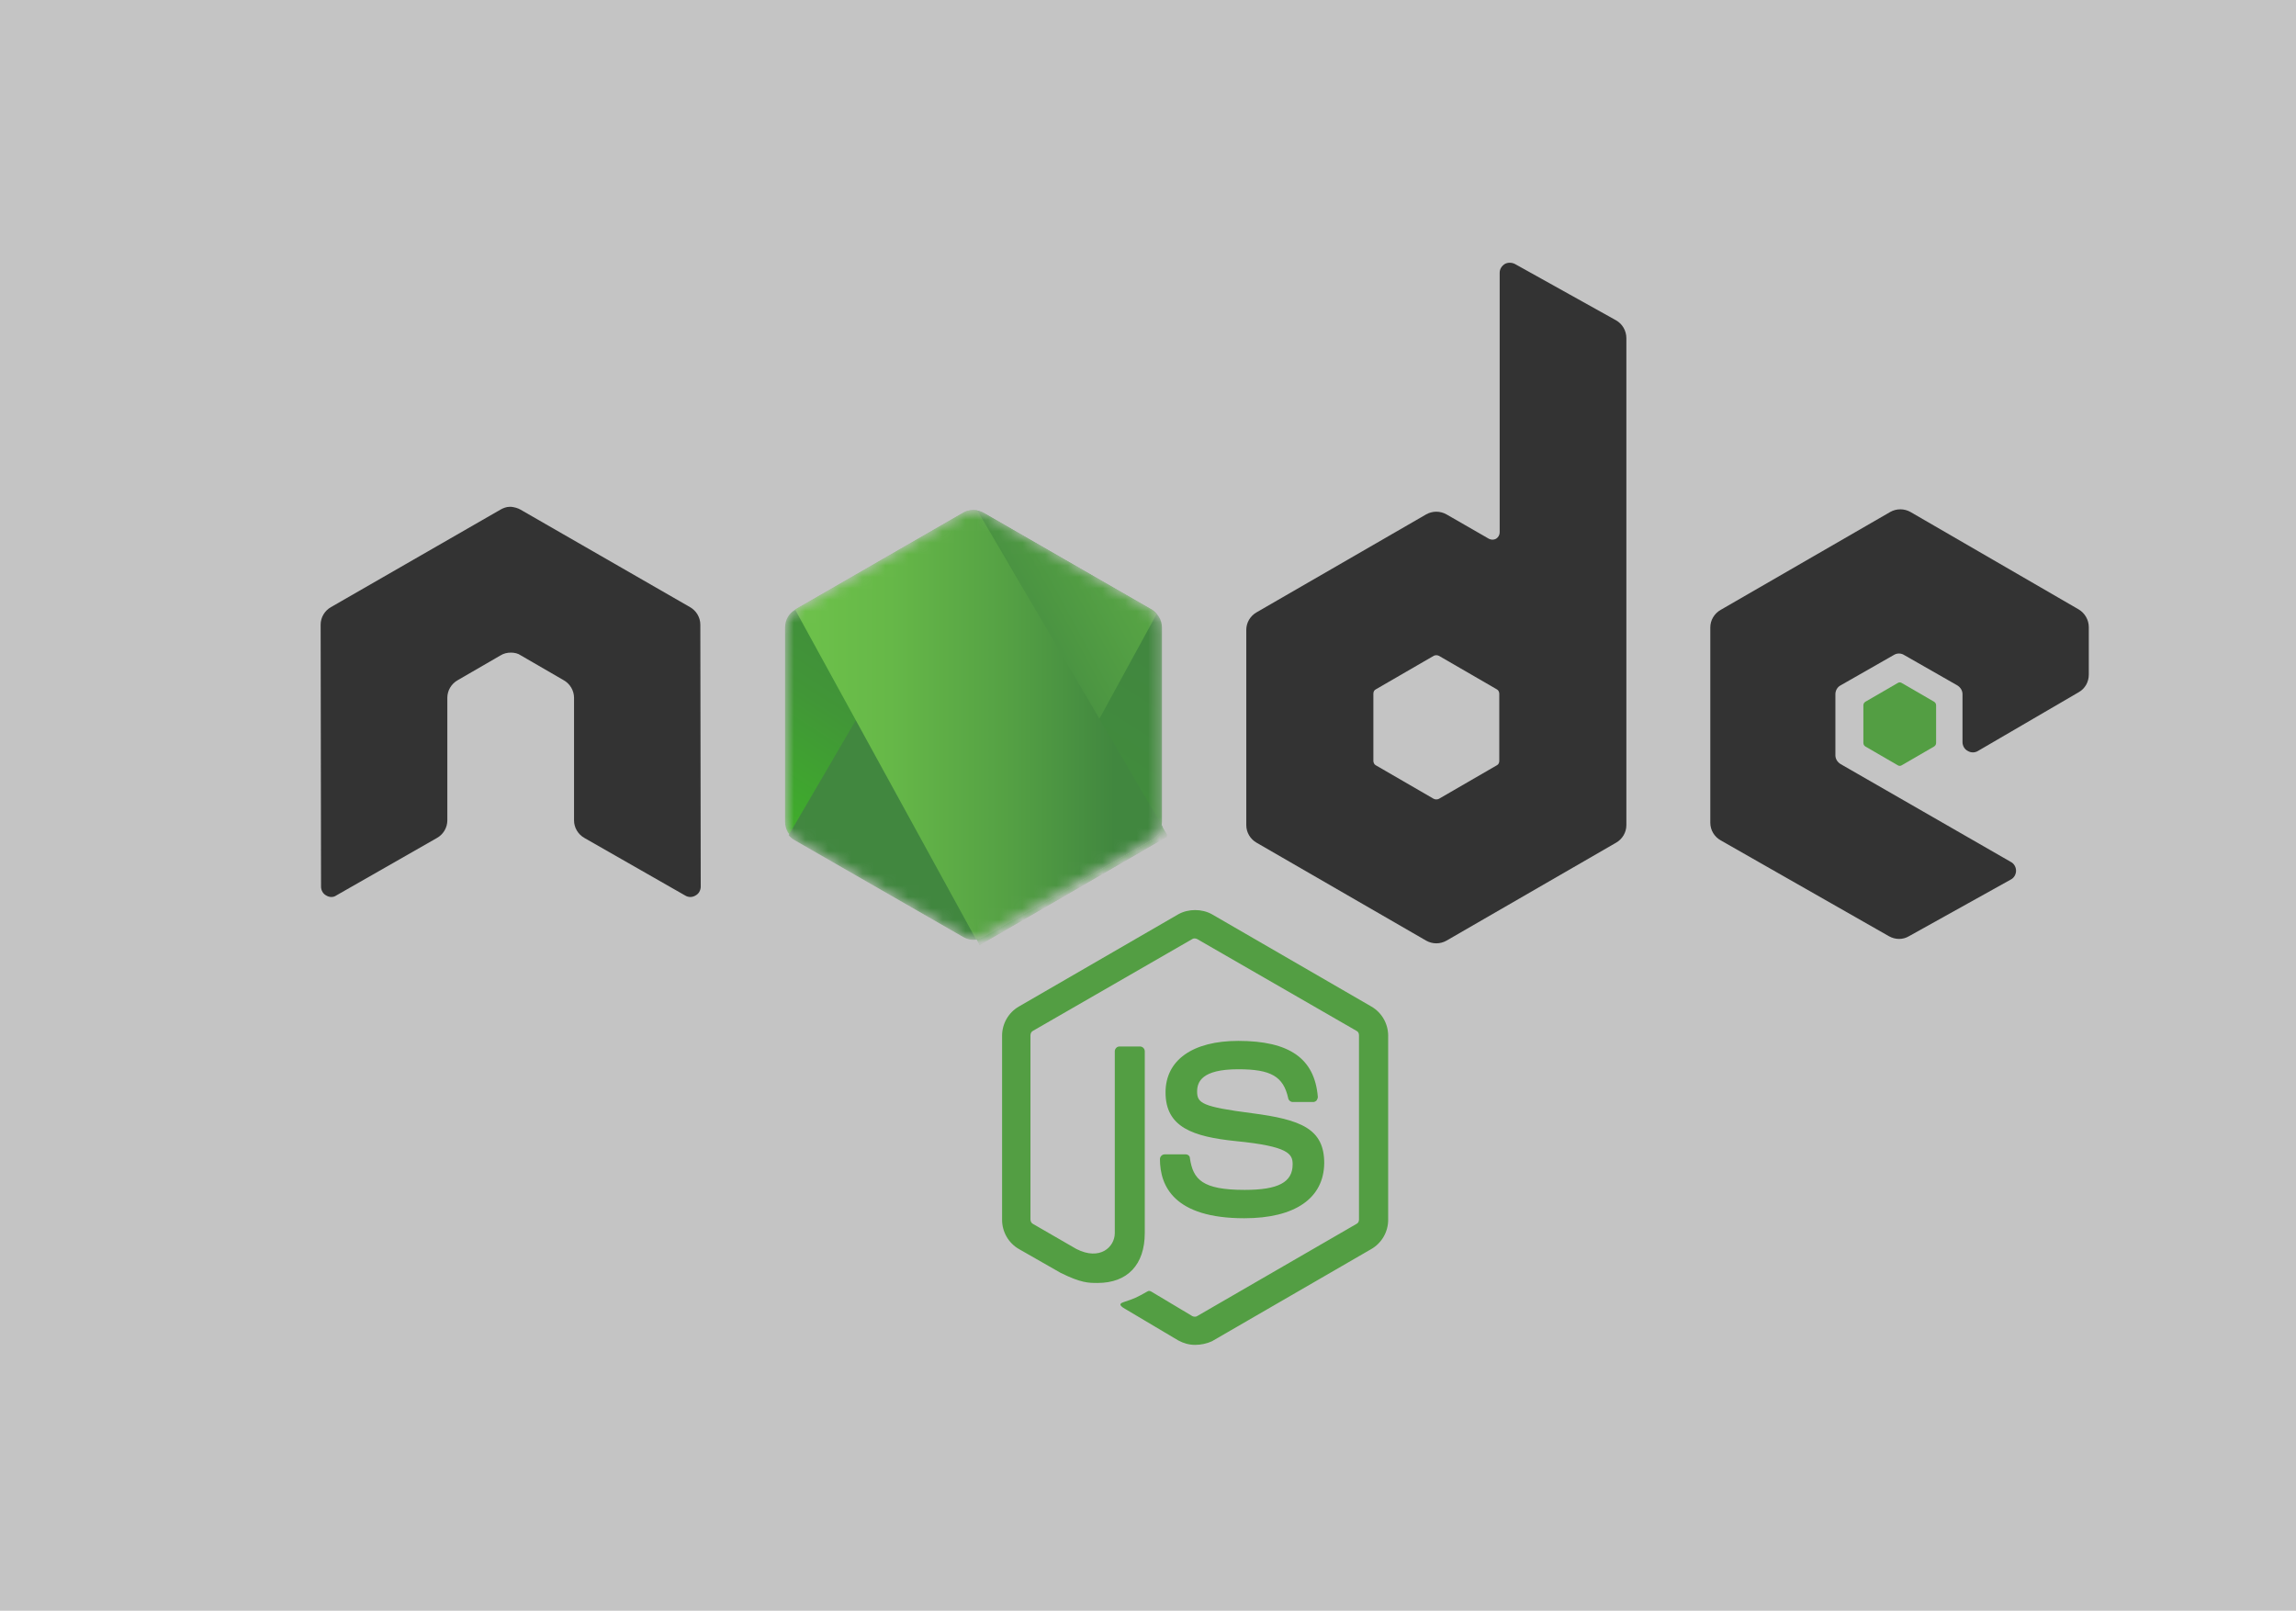 <svg width="201" height="141" viewBox="0 0 201 141" fill="none" xmlns="http://www.w3.org/2000/svg">
<rect width="201" height="141" fill="#C4C4C4"/>
<g clip-path="url(#clip0_130_69)">
<path d="M104.625 117.726C104.1 117.726 103.611 117.586 103.156 117.341L98.502 114.579C97.802 114.194 98.152 114.054 98.362 113.985C99.307 113.67 99.482 113.6 100.462 113.041C100.567 112.97 100.707 113.006 100.812 113.075L104.38 115.208C104.52 115.278 104.695 115.278 104.8 115.208L118.761 107.131C118.901 107.061 118.971 106.921 118.971 106.746V90.627C118.971 90.451 118.901 90.312 118.761 90.242L104.8 82.2C104.66 82.129 104.485 82.129 104.38 82.2L90.42 90.242C90.28 90.312 90.21 90.487 90.21 90.626V106.746C90.21 106.886 90.28 107.061 90.42 107.131L94.234 109.334C96.298 110.383 97.593 109.159 97.593 107.935V92.025C97.593 91.815 97.767 91.605 98.012 91.605H99.797C100.007 91.605 100.217 91.78 100.217 92.025V107.935C100.217 110.697 98.712 112.306 96.088 112.306C95.283 112.306 94.654 112.306 92.869 111.432L89.195 109.334C88.286 108.809 87.726 107.83 87.726 106.781V90.662C87.726 89.612 88.286 88.633 89.195 88.109L103.156 80.031C104.031 79.542 105.22 79.542 106.095 80.031L120.055 88.109C120.965 88.633 121.525 89.612 121.525 90.662V106.781C121.525 107.83 120.965 108.809 120.055 109.334L106.095 117.411C105.64 117.621 105.115 117.726 104.625 117.726H104.625ZM108.929 106.641C102.806 106.641 101.546 103.844 101.546 101.466C101.546 101.256 101.721 101.047 101.966 101.047H103.786C103.995 101.047 104.17 101.187 104.17 101.396C104.45 103.25 105.255 104.159 108.964 104.159C111.903 104.159 113.163 103.494 113.163 101.921C113.163 101.012 112.813 100.348 108.229 99.893C104.415 99.508 102.036 98.669 102.036 95.627C102.036 92.794 104.416 91.116 108.404 91.116C112.882 91.116 115.087 92.655 115.367 96.011C115.367 96.116 115.332 96.221 115.262 96.326C115.192 96.396 115.087 96.466 114.982 96.466H113.162C112.988 96.466 112.813 96.326 112.778 96.151C112.358 94.228 111.273 93.599 108.404 93.599C105.185 93.599 104.8 94.718 104.8 95.557C104.8 96.571 105.255 96.885 109.594 97.445C113.897 98.005 115.927 98.809 115.927 101.816C115.892 104.893 113.373 106.641 108.929 106.641Z" fill="#539E43"/>
<path d="M61.309 54.68C61.309 54.051 60.959 53.456 60.4 53.142L45.564 44.61C45.319 44.47 45.039 44.4 44.76 44.365H44.62C44.34 44.365 44.06 44.47 43.815 44.61L28.98 53.142C28.42 53.456 28.07 54.051 28.07 54.68L28.105 77.619C28.105 77.933 28.28 78.248 28.56 78.388C28.84 78.563 29.189 78.563 29.435 78.388L38.252 73.353C38.812 73.038 39.161 72.444 39.161 71.814V61.079C39.161 60.45 39.511 59.855 40.071 59.541L43.815 57.373C44.095 57.198 44.41 57.128 44.725 57.128C45.039 57.128 45.354 57.198 45.599 57.373L49.343 59.541C49.903 59.855 50.253 60.45 50.253 61.079V71.814C50.253 72.444 50.603 73.038 51.163 73.353L59.98 78.388C60.26 78.563 60.609 78.563 60.889 78.388C61.169 78.248 61.344 77.933 61.344 77.619L61.309 54.68Z" fill="#333333"/>
<path d="M132.616 23.105C132.337 22.965 131.987 22.965 131.741 23.105C131.462 23.28 131.287 23.559 131.287 23.874V46.603C131.287 46.813 131.182 47.022 130.972 47.162C130.762 47.267 130.552 47.267 130.342 47.162L126.633 45.029C126.361 44.875 126.054 44.793 125.741 44.793C125.428 44.793 125.121 44.875 124.849 45.029L110.013 53.596C109.454 53.911 109.104 54.506 109.104 55.135V72.234C109.104 72.863 109.454 73.458 110.013 73.772L124.849 82.339C125.121 82.494 125.428 82.576 125.741 82.576C126.054 82.576 126.361 82.494 126.633 82.339L141.468 73.772C142.028 73.458 142.378 72.863 142.378 72.234V29.609C142.378 28.945 142.028 28.35 141.468 28.035L132.617 23.105H132.616ZM131.252 66.604C131.252 66.779 131.182 66.919 131.042 66.989L125.968 69.926C125.898 69.96 125.82 69.978 125.741 69.978C125.662 69.978 125.584 69.96 125.513 69.926L120.44 66.989C120.3 66.919 120.23 66.744 120.23 66.604V60.73C120.23 60.555 120.3 60.415 120.44 60.345L125.513 57.408C125.584 57.373 125.662 57.355 125.741 57.355C125.82 57.355 125.898 57.373 125.968 57.408L131.042 60.345C131.182 60.415 131.252 60.59 131.252 60.73V66.604Z" fill="#333333"/>
<path d="M181.985 60.59C182.545 60.275 182.86 59.681 182.86 59.051V54.89C182.86 54.261 182.51 53.666 181.985 53.352L167.255 44.82C166.983 44.665 166.676 44.584 166.363 44.584C166.05 44.584 165.743 44.665 165.471 44.82L150.636 53.386C150.075 53.701 149.726 54.295 149.726 54.925V72.024C149.726 72.653 150.075 73.248 150.636 73.562L165.366 81.954C165.926 82.269 166.59 82.269 167.115 81.954L176.037 76.99C176.317 76.85 176.492 76.535 176.492 76.22C176.492 75.906 176.317 75.591 176.037 75.451L161.132 66.884C160.852 66.709 160.677 66.43 160.677 66.115V60.765C160.677 60.45 160.852 60.136 161.132 59.995L165.786 57.338C165.922 57.252 166.079 57.207 166.24 57.207C166.401 57.207 166.559 57.252 166.695 57.338L171.349 59.995C171.629 60.17 171.804 60.45 171.804 60.765V64.961C171.804 65.276 171.979 65.59 172.258 65.73C172.538 65.905 172.888 65.905 173.168 65.73L181.985 60.59Z" fill="#333333"/>
<path d="M166.136 59.786C166.188 59.752 166.248 59.733 166.31 59.733C166.373 59.733 166.433 59.752 166.485 59.786L169.32 61.429C169.425 61.499 169.494 61.604 169.494 61.744V65.031C169.494 65.171 169.425 65.275 169.32 65.345L166.485 66.989C166.433 67.023 166.373 67.041 166.31 67.041C166.248 67.041 166.188 67.023 166.136 66.989L163.301 65.345C163.196 65.275 163.126 65.171 163.126 65.031V61.744C163.126 61.604 163.196 61.499 163.301 61.429L166.136 59.786Z" fill="#539E43"/>
<mask id="mask0_130_69" style="mask-type:alpha" maskUnits="userSpaceOnUse" x="68" y="44" width="34" height="39">
<path d="M86.116 44.89C85.844 44.735 85.537 44.654 85.224 44.654C84.911 44.654 84.604 44.735 84.332 44.89L69.602 53.386C69.042 53.701 68.727 54.295 68.727 54.925V71.954C68.727 72.583 69.077 73.178 69.602 73.492L84.332 81.989C84.604 82.144 84.911 82.225 85.224 82.225C85.537 82.225 85.844 82.144 86.116 81.989L100.847 73.492C101.406 73.178 101.722 72.583 101.722 71.954V54.925C101.722 54.296 101.371 53.701 100.847 53.387L86.116 44.89Z" fill="white"/>
</mask>
<g mask="url(#mask0_130_69)">
<path d="M86.116 44.89C85.844 44.735 85.537 44.654 85.224 44.654C84.911 44.654 84.604 44.735 84.332 44.89L69.602 53.386C69.042 53.701 68.727 54.295 68.727 54.925V71.954C68.727 72.583 69.077 73.178 69.602 73.492L84.332 81.989C84.604 82.144 84.911 82.225 85.224 82.225C85.537 82.225 85.844 82.144 86.116 81.989L100.847 73.492C101.406 73.178 101.722 72.583 101.722 71.954V54.925C101.722 54.296 101.371 53.701 100.847 53.387L86.116 44.89Z" fill="url(#paint0_linear_130_69)"/>
<path d="M100.881 53.386L86.081 44.89C85.936 44.816 85.784 44.758 85.626 44.715L69.042 73.108C69.179 73.276 69.345 73.418 69.532 73.528L84.332 82.025C84.752 82.27 85.242 82.34 85.696 82.2L101.266 53.736C101.161 53.597 101.021 53.491 100.881 53.387V53.386Z" fill="url(#paint1_linear_130_69)"/>
<path fill-rule="evenodd" clip-rule="evenodd" d="M100.916 73.493C101.336 73.248 101.651 72.829 101.791 72.374L85.556 44.68C85.136 44.61 84.681 44.645 84.297 44.89L69.601 53.352L85.451 82.235C85.681 82.197 85.905 82.126 86.116 82.025L100.916 73.493L100.916 73.493Z" fill="url(#paint2_linear_130_69)"/>
<path fill-rule="evenodd" clip-rule="evenodd" d="M100.917 73.493L86.151 81.99C85.943 82.096 85.718 82.167 85.487 82.2L85.766 82.724L102.141 73.248V73.038L101.721 72.339C101.651 72.828 101.336 73.248 100.917 73.493Z" fill="url(#paint3_linear_130_69)"/>
<path fill-rule="evenodd" clip-rule="evenodd" d="M100.917 73.493L86.151 81.99C85.943 82.096 85.718 82.167 85.487 82.2L85.766 82.724L102.141 73.248V73.038L101.721 72.339C101.651 72.828 101.336 73.248 100.917 73.493Z" fill="url(#paint4_linear_130_69)"/>
</g>
</g>
<defs>
<linearGradient id="paint0_linear_130_69" x1="91.225" y1="51.224" x2="75.094" y2="76.587" gradientUnits="userSpaceOnUse">
<stop stop-color="#41873F"/>
<stop offset="0.329" stop-color="#418B3D"/>
<stop offset="0.635" stop-color="#419637"/>
<stop offset="0.932" stop-color="#3FA92D"/>
<stop offset="1" stop-color="#3FAE2A"/>
</linearGradient>
<linearGradient id="paint1_linear_130_69" x1="82.988" y1="65.434" x2="123.412" y2="43.458" gradientUnits="userSpaceOnUse">
<stop offset="0.138" stop-color="#41873F"/>
<stop offset="0.403" stop-color="#54A044"/>
<stop offset="0.714" stop-color="#66B848"/>
<stop offset="0.908" stop-color="#6CC04A"/>
</linearGradient>
<linearGradient id="paint2_linear_130_69" x1="68.189" y1="63.44" x2="102.274" y2="63.44" gradientUnits="userSpaceOnUse">
<stop offset="0.092" stop-color="#6CC04A"/>
<stop offset="0.286" stop-color="#66B848"/>
<stop offset="0.597" stop-color="#54A044"/>
<stop offset="0.862" stop-color="#41873F"/>
</linearGradient>
<linearGradient id="paint3_linear_130_69" x1="68.189" y1="77.56" x2="102.274" y2="77.56" gradientUnits="userSpaceOnUse">
<stop offset="0.092" stop-color="#6CC04A"/>
<stop offset="0.286" stop-color="#66B848"/>
<stop offset="0.597" stop-color="#54A044"/>
<stop offset="0.862" stop-color="#41873F"/>
</linearGradient>
<linearGradient id="paint4_linear_130_69" x1="107.24" y1="50.419" x2="98.615" y2="95.64" gradientUnits="userSpaceOnUse">
<stop stop-color="#41873F"/>
<stop offset="0.329" stop-color="#418B3D"/>
<stop offset="0.635" stop-color="#419637"/>
<stop offset="0.932" stop-color="#3FA92D"/>
<stop offset="1" stop-color="#3FAE2A"/>
</linearGradient>
<clipPath id="clip0_130_69">
<rect width="155" height="95" fill="white" transform="translate(28 23)"/>
</clipPath>
</defs>
</svg>
